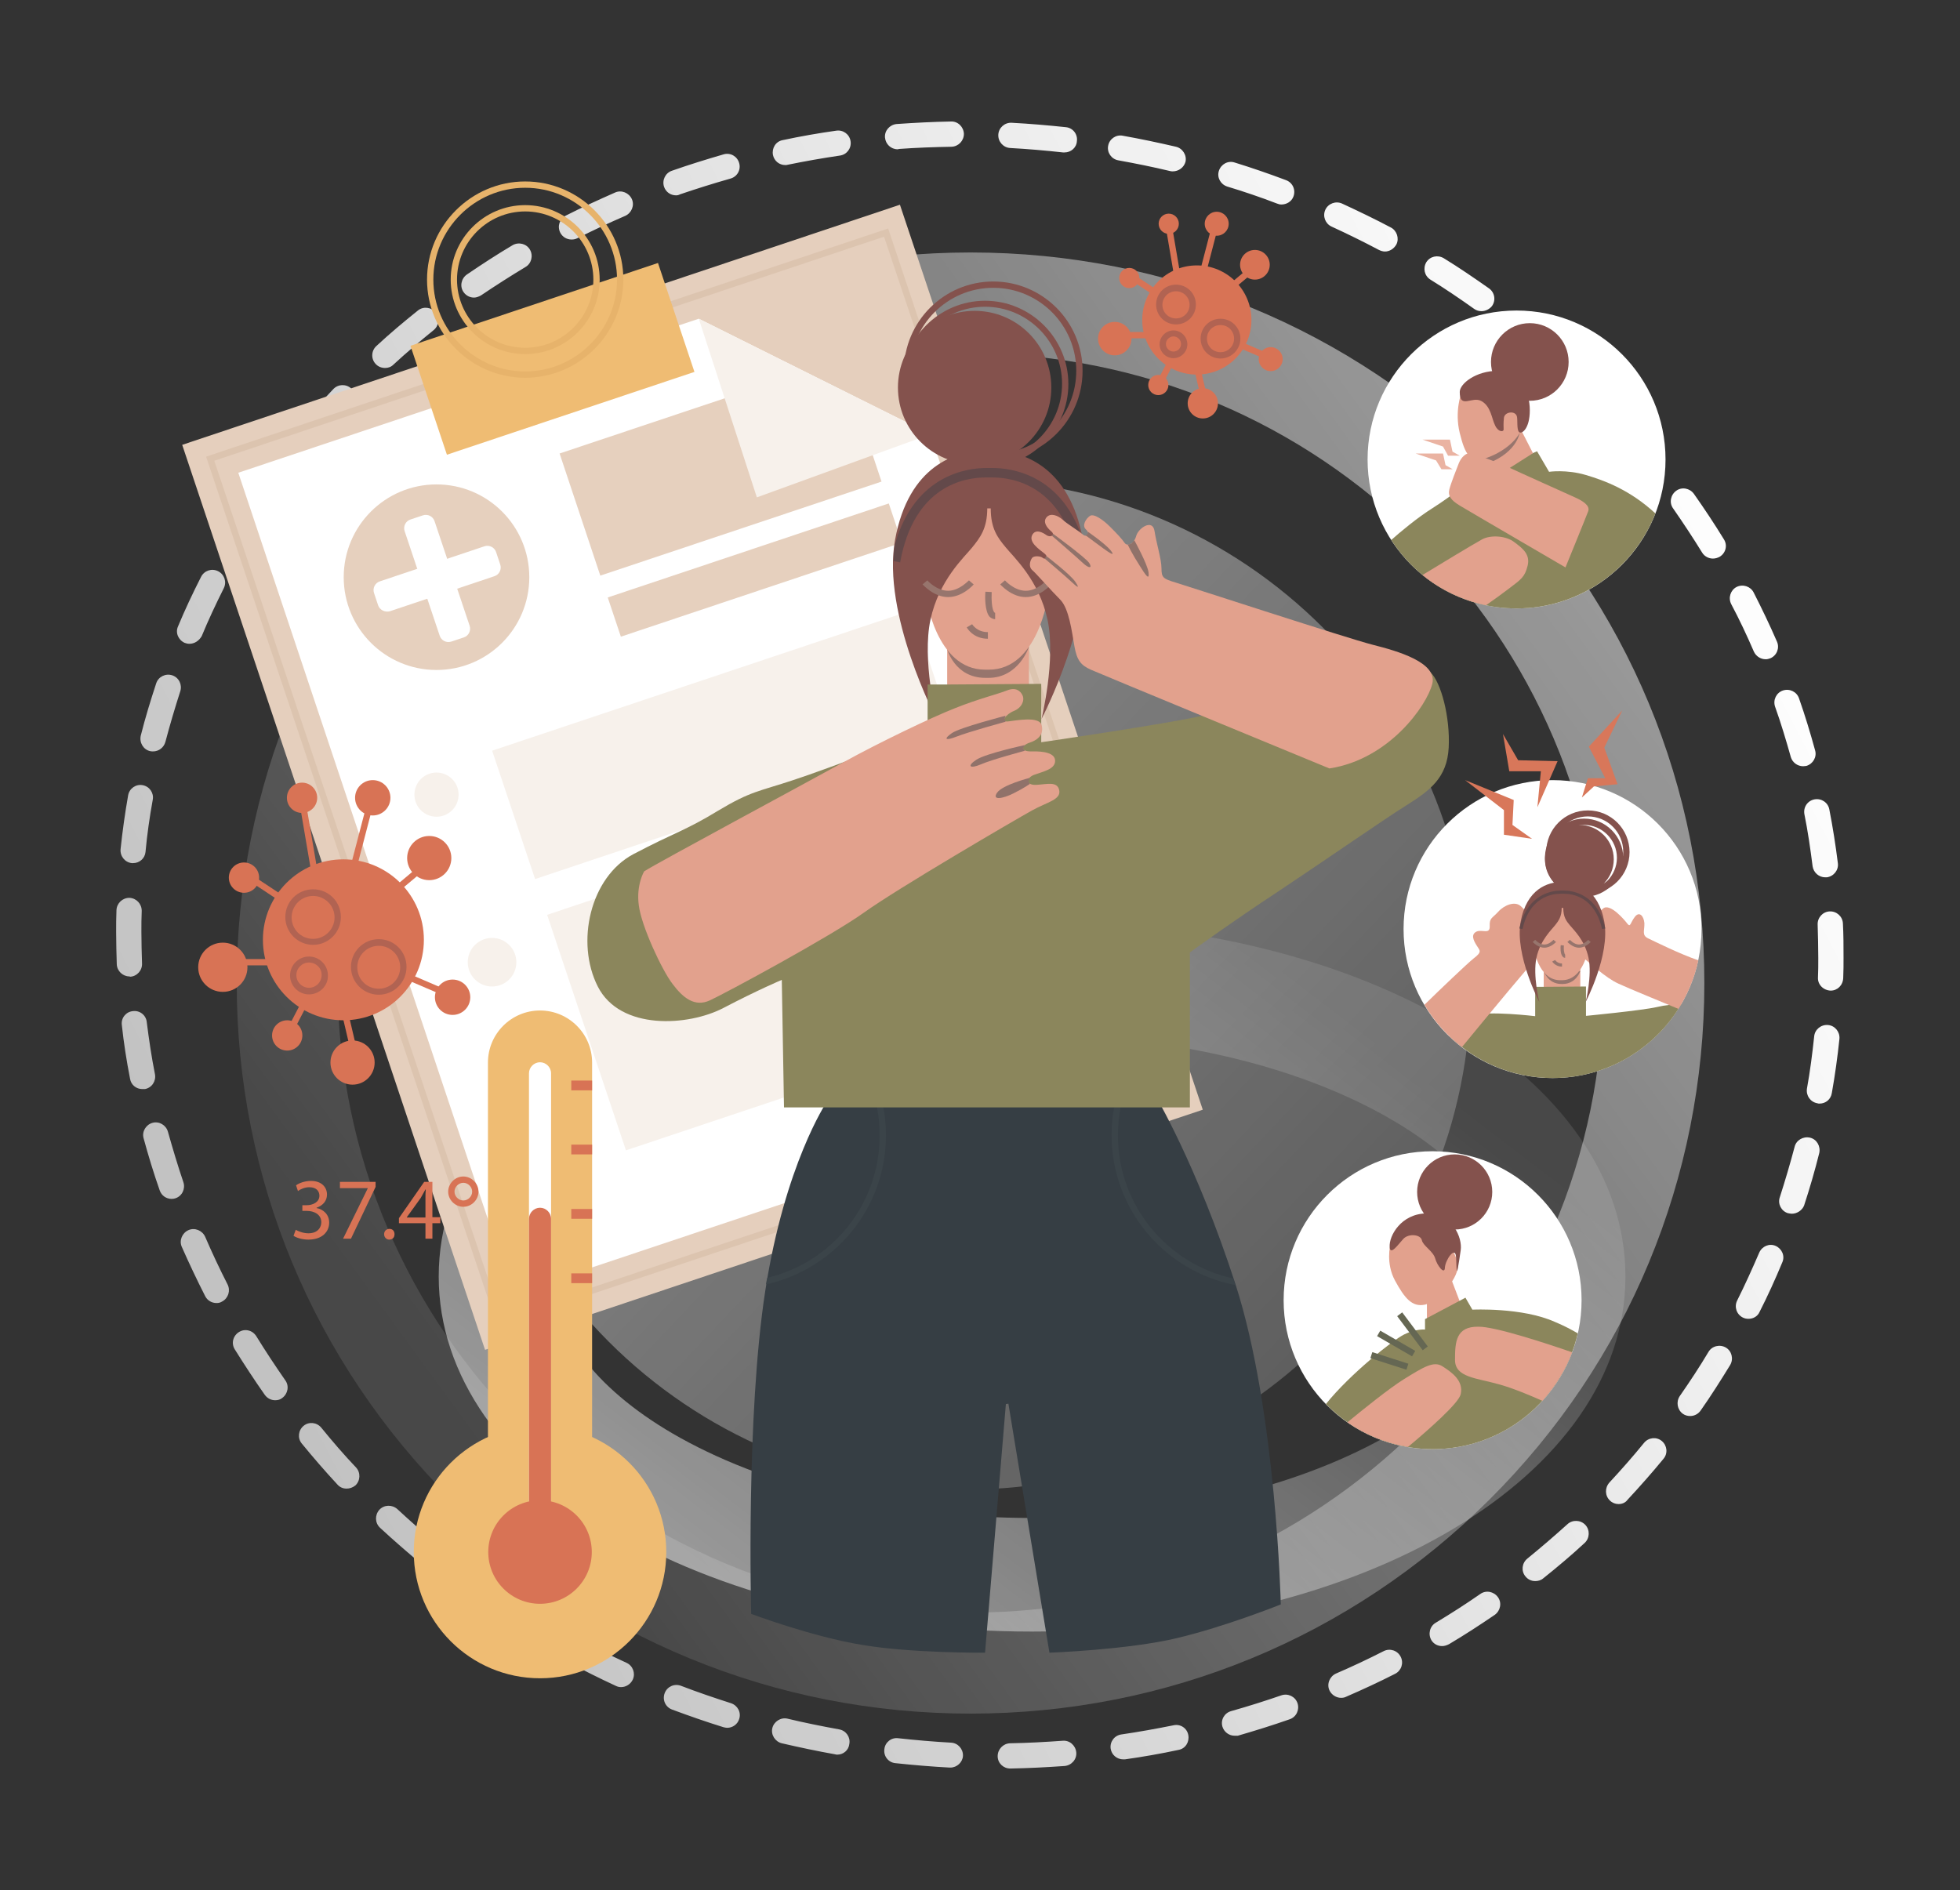 <svg width="621" height="599" viewBox="0 0 621 599" fill="none" xmlns="http://www.w3.org/2000/svg">
<rect x="0" y="0" width="621" height="599" fill="#333333" stroke="none"/>
<path d="M307.5 543C245.4 543 187 518.9 143.1 475.2C99.2 431.5 75 373.3 75 311.5C75 249.6 99.2 191.5 143.1 147.8C187 104.1 245.4 80 307.5 80C369.6 80 428 104.1 471.9 147.8C515.8 191.5 540 249.7 540 311.5C540 373.3 515.8 431.5 471.9 475.2C428 518.9 369.6 543 307.5 543ZM307.5 112C196.9 112 107 201.5 107 311.5C107 421.5 196.9 511 307.5 511C418.1 511 508 421.5 508 311.5C508 201.5 418.1 112 307.5 112Z" fill="url(#paint0_linear_780_2709)"/>
<path d="M306 472C394.366 472 466 400.366 466 312C466 223.634 394.366 152 306 152C217.634 152 146 223.634 146 312C146 400.366 217.634 472 306 472Z" fill="url(#paint1_linear_780_2709)"/>
<path d="M327 517C221.6 517 139 467.6 139 404.5C139 341.4 221.6 292 327 292C432.4 292 515 341.4 515 404.5C515 467.6 432.4 517 327 517ZM327 328C284.6 328 245 337 215.5 353.4C189.7 367.7 175 386.3 175 404.5C175 422.6 189.8 441.3 215.5 455.6C245 472 284.6 481 327 481C369.4 481 409 472 438.5 455.6C464.3 441.3 479 422.7 479 404.5C479 386.4 464.2 367.7 438.5 353.4C409 337 369.4 328 327 328Z" fill="url(#paint2_linear_780_2709)"/>
<path d="M320.1 560.4C317.9 560.4 316.1 558.7 316.1 556.5C316.1 554.3 317.8 552.5 320 552.4C325.6 552.3 331.2 552 336.7 551.6C338.9 551.4 340.8 553.1 341 555.3C341.2 557.5 339.5 559.4 337.3 559.6C331.6 560 325.8 560.3 320.1 560.4ZM301.1 560.1C301 560.1 301 560.1 300.9 560.1C295.2 559.8 289.4 559.3 283.7 558.7C281.5 558.5 279.9 556.5 280.2 554.3C280.4 552.1 282.4 550.5 284.6 550.8C290.1 551.4 295.8 551.9 301.3 552.2C303.5 552.3 305.2 554.2 305.1 556.4C305 558.4 303.2 560.1 301.1 560.1ZM355.9 557.5C353.9 557.5 352.2 556.1 351.9 554.1C351.6 551.9 353.1 549.9 355.3 549.6C360.8 548.8 366.3 547.8 371.8 546.7C374 546.2 376.1 547.6 376.5 549.8C376.9 552 375.6 554.1 373.4 554.5C367.8 555.7 362.1 556.7 356.4 557.5C356.3 557.5 356.1 557.5 355.9 557.5ZM265.3 556C265.1 556 264.8 556 264.6 555.9C259 554.9 253.3 553.7 247.7 552.4C245.6 551.9 244.2 549.7 244.7 547.6C245.2 545.5 247.4 544.1 249.5 544.6C254.9 545.9 260.4 547 265.9 548C268.1 548.4 269.5 550.5 269.1 552.6C268.9 554.6 267.2 556 265.3 556ZM391.1 550C389.4 550 387.8 548.8 387.3 547.1C386.7 545 387.9 542.8 390.1 542.2C395.4 540.7 400.8 539 406 537.2C408.1 536.5 410.4 537.6 411.1 539.7C411.8 541.8 410.7 544.1 408.6 544.8C403.2 546.7 397.7 548.4 392.2 550C391.8 550 391.4 550 391.1 550ZM230.4 547.5C230 547.5 229.6 547.4 229.2 547.3C223.7 545.6 218.3 543.7 212.9 541.7C210.8 540.9 209.8 538.6 210.6 536.5C211.4 534.4 213.7 533.4 215.8 534.2C221 536.2 226.3 538 231.6 539.7C233.7 540.4 234.9 542.6 234.2 544.7C233.7 546.4 232.1 547.5 230.4 547.5ZM424.9 538C423.4 538 421.9 537.1 421.2 535.6C420.3 533.6 421.3 531.2 423.3 530.3C428.4 528.1 433.5 525.7 438.4 523.2C440.4 522.2 442.8 523 443.8 525C444.8 527 444 529.4 442 530.4C436.9 533 431.7 535.4 426.4 537.7C426 537.9 425.5 538 424.9 538ZM196.8 534.6C196.2 534.6 195.7 534.5 195.1 534.2C189.9 531.8 184.7 529.2 179.7 526.5C177.8 525.5 177 523 178.1 521.1C179.1 519.2 181.6 518.4 183.5 519.5C188.4 522.1 193.5 524.6 198.5 526.9C200.5 527.8 201.4 530.2 200.5 532.2C199.8 533.7 198.3 534.6 196.8 534.6ZM456.9 521.6C455.5 521.6 454.2 520.9 453.5 519.7C452.4 517.8 453 515.3 454.9 514.2C459.7 511.3 464.4 508.3 469 505.1C470.8 503.8 473.3 504.3 474.6 506.1C475.9 507.9 475.4 510.4 473.6 511.7C468.9 514.9 464 518.1 459.1 521C458.3 521.4 457.6 521.6 456.9 521.6ZM165.1 517.5C164.4 517.5 163.6 517.3 163 516.9C158.1 513.9 153.3 510.6 148.7 507.3C146.9 506 146.5 503.5 147.8 501.7C149.1 499.9 151.6 499.5 153.4 500.8C157.9 504 162.6 507.2 167.3 510.1C169.2 511.3 169.7 513.7 168.6 515.6C167.8 516.9 166.5 517.5 165.1 517.5ZM486.4 501C485.2 501 484.1 500.5 483.3 499.5C481.9 497.8 482.2 495.3 483.9 493.9C488.2 490.4 492.5 486.7 496.6 483C498.2 481.5 500.8 481.6 502.3 483.2C503.8 484.8 503.7 487.4 502.1 488.9C497.9 492.8 493.5 496.5 489 500.1C488.2 500.8 487.3 501 486.4 501ZM135.9 496.4C135 496.4 134.1 496.1 133.4 495.5C129 491.8 124.6 488 120.4 484.1C118.8 482.6 118.7 480.1 120.2 478.4C121.7 476.8 124.2 476.7 125.9 478.2C130 482 134.2 485.7 138.5 489.3C140.2 490.7 140.4 493.2 139 494.9C138.2 495.9 137.1 496.4 135.9 496.4ZM512.8 476.6C511.8 476.6 510.8 476.2 510.1 475.5C508.5 474 508.4 471.5 509.9 469.8C513.7 465.7 517.4 461.5 520.9 457.2C522.3 455.5 524.8 455.2 526.5 456.6C528.2 458 528.5 460.5 527.1 462.2C523.5 466.6 519.6 471 515.7 475.2C515 476.2 513.9 476.6 512.8 476.6ZM109.8 471.7C108.7 471.7 107.7 471.3 106.9 470.4C103 466.2 99.2 461.8 95.6 457.4C94.2 455.7 94.5 453.2 96.2 451.8C97.9 450.4 100.4 450.7 101.8 452.4C105.3 456.7 109 461 112.8 465C114.3 466.6 114.2 469.2 112.6 470.7C111.7 471.4 110.8 471.7 109.8 471.7ZM535.5 448.7C534.7 448.7 533.9 448.5 533.2 448C531.4 446.7 531 444.2 532.2 442.4C535.4 437.8 538.5 433.1 541.3 428.4C542.4 426.5 544.9 425.9 546.8 427C548.7 428.1 549.3 430.6 548.2 432.5C545.2 437.4 542.1 442.3 538.8 447C538 448.1 536.8 448.7 535.5 448.7ZM87.2 443.7C85.9 443.7 84.7 443.1 83.9 442C80.6 437.3 77.4 432.4 74.4 427.6C73.2 425.7 73.8 423.3 75.7 422.1C77.6 420.9 80 421.5 81.2 423.4C84.1 428.1 87.2 432.8 90.4 437.4C91.7 439.2 91.2 441.7 89.4 443C88.8 443.5 88 443.7 87.2 443.7ZM554 417.9C553.4 417.9 552.8 417.8 552.2 417.5C550.2 416.5 549.4 414.1 550.4 412.1C552.9 407.1 555.2 402 557.4 396.9C558.3 394.9 560.6 393.9 562.6 394.8C564.6 395.7 565.6 398 564.7 400C562.5 405.3 560.1 410.6 557.5 415.7C556.9 417.1 555.5 417.9 554 417.9ZM68.6 412.9C67.1 412.9 65.7 412.1 65 410.7C62.4 405.6 59.9 400.3 57.6 395.1C56.7 393.1 57.7 390.7 59.7 389.8C61.7 388.9 64.1 389.9 65 391.9C67.2 397 69.6 402.1 72.1 407C73.1 409 72.3 411.4 70.4 412.4C69.8 412.8 69.2 412.9 68.6 412.9ZM567.7 384.6C567.3 384.6 566.9 384.5 566.4 384.4C564.3 383.7 563.2 381.4 563.9 379.4C565.6 374.1 567.2 368.7 568.6 363.4C569.1 361.3 571.3 360 573.5 360.5C575.6 361 576.9 363.2 576.4 365.4C575 371 573.4 376.5 571.6 382C571 383.5 569.4 384.6 567.7 384.6ZM54.4 379.9C52.7 379.9 51.2 378.9 50.6 377.2C48.7 371.8 47 366.2 45.5 360.7C44.9 358.6 46.2 356.4 48.3 355.8C50.4 355.2 52.6 356.5 53.2 358.6C54.7 363.9 56.3 369.3 58.1 374.6C58.8 376.7 57.7 379 55.6 379.7C55.3 379.8 54.9 379.9 54.4 379.9ZM576.5 349.7C576.3 349.7 576 349.7 575.8 349.6C573.6 349.2 572.2 347.2 572.5 345C573.5 339.5 574.2 334 574.8 328.4C575 326.2 577 324.6 579.2 324.8C581.4 325 583 327 582.8 329.2C582.2 334.9 581.4 340.7 580.4 346.3C580.1 348.4 578.4 349.7 576.5 349.7ZM45.1 345.1C43.2 345.1 41.5 343.8 41.2 341.8C40.1 336.2 39.2 330.4 38.6 324.8C38.3 322.6 39.9 320.6 42.1 320.4C44.3 320.1 46.3 321.7 46.5 323.9C47.2 329.4 48 334.9 49.1 340.4C49.5 342.6 48.1 344.7 45.9 345.1C45.6 345.1 45.4 345.1 45.1 345.1ZM580 313.9C577.7 313.8 575.9 312 576 309.8C576.1 307.8 576.1 305.7 576.1 303.6C576.1 300.1 576 296.5 575.9 293C575.8 290.8 577.5 288.9 579.7 288.8C581.9 288.7 583.8 290.4 583.9 292.6C584.1 296.2 584.1 299.9 584.1 303.5C584.1 305.6 584.1 307.8 584 309.9C583.9 312.2 582.2 313.9 580 313.9ZM41 309.4C38.9 309.4 37.1 307.7 37 305.6C36.9 302.2 36.8 298.7 36.8 295.3C36.8 293 36.8 290.7 36.9 288.4C37 286.2 38.8 284.5 41 284.5C43.2 284.6 44.9 286.4 44.9 288.6C44.8 290.8 44.8 293.1 44.8 295.3C44.8 298.6 44.9 302 45 305.3C45.1 307.5 43.4 309.4 41.2 309.5C41.1 309.4 41.1 309.4 41 309.4ZM578.3 278C576.3 278 574.6 276.5 574.3 274.5C573.6 269 572.8 263.4 571.7 258C571.3 255.8 572.7 253.7 574.9 253.3C577.1 252.9 579.2 254.3 579.6 256.5C580.7 262.1 581.6 267.9 582.3 273.5C582.6 275.7 581 277.7 578.8 278C578.6 278 578.4 278 578.3 278ZM42.2 273.5C42.1 273.5 41.9 273.5 41.8 273.5C39.6 273.3 38 271.3 38.2 269.1C38.8 263.4 39.6 257.7 40.6 252C41 249.8 43.1 248.4 45.2 248.8C47.4 249.2 48.8 251.3 48.4 253.4C47.4 258.9 46.6 264.5 46.1 270C45.9 272 44.2 273.5 42.2 273.5ZM571.3 242.8C569.5 242.8 567.9 241.6 567.4 239.9C565.9 234.6 564.3 229.2 562.4 223.9C561.7 221.8 562.8 219.5 564.9 218.8C567 218.1 569.3 219.2 570 221.3C571.9 226.7 573.6 232.3 575.1 237.8C575.7 239.9 574.4 242.1 572.3 242.7C572 242.7 571.7 242.8 571.3 242.8ZM48.5 238.1C48.2 238.1 47.8 238.1 47.5 238C45.4 237.5 44.1 235.3 44.6 233.1C46 227.5 47.7 222 49.5 216.5C50.2 214.4 52.5 213.3 54.6 214C56.7 214.7 57.8 217 57.1 219.1C55.4 224.4 53.8 229.8 52.4 235.1C51.9 236.9 50.3 238.1 48.5 238.1ZM559.4 208.9C557.9 208.9 556.4 208 555.7 206.5C553.5 201.4 551.1 196.3 548.5 191.4C547.5 189.4 548.3 187 550.2 186C552.2 185 554.6 185.8 555.6 187.7C558.2 192.8 560.7 198 563 203.3C563.9 205.3 563 207.7 560.9 208.6C560.4 208.8 559.9 208.9 559.4 208.9ZM60 204C59.5 204 59 203.9 58.5 203.7C56.5 202.8 55.5 200.5 56.4 198.5C58.6 193.2 61.1 187.9 63.7 182.8C64.7 180.8 67.1 180 69.1 181C71.1 182 71.9 184.4 70.9 186.4C68.4 191.4 66 196.5 63.9 201.6C63 203.1 61.6 204 60 204ZM542.7 177C541.4 177 540 176.3 539.3 175.1C536.4 170.4 533.3 165.7 530.1 161.1C528.8 159.3 529.3 156.8 531.1 155.5C532.9 154.2 535.4 154.7 536.7 156.5C540 161.2 543.2 166 546.2 170.9C547.4 172.8 546.8 175.2 544.9 176.4C544.2 176.8 543.4 177 542.7 177ZM76.4 172C75.7 172 75 171.8 74.3 171.4C72.4 170.3 71.8 167.8 73 165.9C76 161 79.2 156.1 82.5 151.4C83.8 149.6 86.3 149.2 88.1 150.4C89.9 151.7 90.3 154.2 89.1 156C85.9 160.5 82.8 165.3 79.9 170C79 171.3 77.7 172 76.4 172ZM521.9 147.6C520.7 147.6 519.6 147.1 518.8 146.1C515.3 141.8 511.6 137.6 507.8 133.5C506.3 131.9 506.4 129.4 508 127.8C509.6 126.2 512.1 126.4 513.7 128C517.6 132.2 521.4 136.6 525.1 141C526.5 142.7 526.2 145.2 524.5 146.6C523.7 147.3 522.8 147.6 521.9 147.6ZM97.2 142.7C96.3 142.7 95.4 142.4 94.7 141.8C93 140.4 92.8 137.9 94.2 136.2C97.8 131.8 101.7 127.4 105.6 123.3C107.1 121.7 109.6 121.6 111.3 123.1C112.9 124.6 113 127.1 111.5 128.8C107.7 132.8 104 137.1 100.4 141.3C99.5 142.2 98.3 142.7 97.2 142.7ZM497.3 121.4C496.3 121.4 495.3 121 494.6 120.3C490.5 116.5 486.3 112.8 482 109.2C480.3 107.8 480.1 105.3 481.5 103.6C482.9 101.9 485.4 101.7 487.1 103.1C491.5 106.7 495.9 110.6 500.1 114.5C501.7 116 501.8 118.5 500.3 120.2C499.4 121 498.3 121.4 497.3 121.4ZM122 116.6C120.9 116.6 119.8 116.2 119 115.3C117.5 113.7 117.6 111.1 119.3 109.6C123.5 105.7 127.9 102 132.4 98.4C134.1 97 136.6 97.3 138 99C139.4 100.7 139.1 103.2 137.4 104.6C133.1 108.1 128.8 111.7 124.7 115.5C123.9 116.3 123 116.6 122 116.6ZM469.4 98.6C468.6 98.6 467.8 98.4 467.1 97.9C462.6 94.7 457.9 91.5 453.2 88.6C451.3 87.4 450.8 85 451.9 83.1C453.1 81.2 455.5 80.7 457.4 81.8C462.3 84.8 467.1 88.1 471.8 91.4C473.6 92.7 474 95.2 472.7 97C471.9 98 470.6 98.6 469.4 98.6ZM150.2 94.3C148.9 94.3 147.7 93.7 146.9 92.6C145.6 90.8 146.1 88.3 147.9 87C152.6 83.8 157.5 80.6 162.4 77.7C164.3 76.6 166.8 77.2 167.9 79.1C169 81 168.4 83.5 166.5 84.6C161.7 87.5 157 90.5 152.4 93.6C151.7 94 150.9 94.3 150.2 94.3ZM438.8 79.7C438.2 79.7 437.5 79.5 436.9 79.2C432 76.6 426.9 74.1 421.9 71.8C419.9 70.9 419 68.5 419.9 66.5C420.8 64.5 423.2 63.6 425.2 64.5C430.4 66.9 435.6 69.4 440.7 72.1C442.6 73.1 443.4 75.6 442.4 77.5C441.6 78.9 440.2 79.7 438.8 79.7ZM181.1 75.9C179.6 75.9 178.2 75.1 177.5 73.7C176.5 71.7 177.3 69.3 179.3 68.3C184.4 65.7 189.7 63.3 194.9 61C196.9 60.1 199.3 61.1 200.2 63.1C201.1 65.1 200.1 67.5 198.1 68.4C193 70.6 187.9 73 182.9 75.5C182.3 75.8 181.7 75.9 181.1 75.9ZM406 64.8C405.5 64.8 405.1 64.7 404.6 64.5C399.4 62.5 394.1 60.7 388.8 59.1C386.7 58.4 385.5 56.2 386.2 54.1C386.9 52 389.1 50.8 391.2 51.5C396.7 53.2 402.2 55.1 407.5 57.1C409.6 57.9 410.6 60.2 409.8 62.3C409.2 63.9 407.6 64.8 406 64.8ZM214.2 61.9C212.5 61.9 211 60.9 210.4 59.2C209.7 57.1 210.8 54.8 212.9 54.1C218.3 52.2 223.8 50.5 229.3 48.9C231.4 48.3 233.6 49.5 234.2 51.7C234.8 53.8 233.6 56 231.4 56.6C226.1 58.1 220.7 59.8 215.4 61.6C215.1 61.8 214.6 61.9 214.2 61.9ZM371.6 54.3C371.3 54.3 371 54.3 370.7 54.2C365.3 52.9 359.8 51.8 354.3 50.8C352.1 50.4 350.7 48.3 351.1 46.2C351.5 44 353.6 42.6 355.7 43C361.3 44 367 45.2 372.6 46.5C374.7 47 376.1 49.2 375.6 51.3C375.1 53.1 373.4 54.3 371.6 54.3ZM248.8 52.3C246.9 52.3 245.3 51 244.9 49.1C244.5 46.9 245.8 44.8 248 44.4C253.6 43.2 259.3 42.2 265 41.4C267.2 41.1 269.2 42.6 269.5 44.8C269.8 47 268.3 49 266.1 49.3C260.6 50.1 255 51.1 249.6 52.2C249.3 52.3 249.1 52.3 248.8 52.3ZM337.3 48.3C337.1 48.3 337 48.3 336.8 48.3C331.3 47.7 325.6 47.2 320.1 46.9C317.9 46.8 316.2 44.9 316.3 42.7C316.4 40.5 318.3 38.8 320.5 38.9C326.2 39.2 332 39.7 337.7 40.3C339.9 40.5 341.5 42.5 341.2 44.7C341.1 46.8 339.3 48.3 337.3 48.3ZM284.4 47.3C282.3 47.3 280.6 45.7 280.4 43.6C280.2 41.4 281.9 39.5 284.1 39.3C289.8 38.9 295.6 38.6 301.3 38.5C303.5 38.4 305.3 40.2 305.4 42.4C305.4 44.6 303.7 46.4 301.5 46.5C295.9 46.6 290.3 46.8 284.8 47.2C284.6 47.3 284.5 47.3 284.4 47.3Z" fill="url(#paint3_linear_780_2709)"/>
<path d="M285.131 64.872L57.729 140.961L153.681 427.727L381.083 351.638L285.131 64.872Z" fill="#E5CFBD"/>
<path d="M75.5 149.8L221.4 101C250.1 115.3 266.1 123.3 294.8 137.6L363.5 342.8L162.5 410L75.5 149.8Z" fill="white"/>
<path d="M157.5 420.1L65.3 144.7L281.4 72.4L373.5 347.8L157.5 420.1ZM67.9 146L158.8 417.6L371.1 346.6L280.1 75L67.9 146Z" fill="#DCC4AF"/>
<path d="M171.1 531.8C193.191 531.8 211.1 513.891 211.1 491.8C211.1 469.708 193.191 451.8 171.1 451.8C149.009 451.8 131.1 469.708 131.1 491.8C131.1 513.891 149.009 531.8 171.1 531.8Z" fill="#EFBC73"/>
<path d="M171.1 494.1C162 494.1 154.6 486.7 154.6 477.6V336.7C154.6 327.6 162 320.2 171.1 320.2C180.2 320.2 187.6 327.6 187.6 336.7V477.6C187.6 486.8 180.2 494.1 171.1 494.1Z" fill="#EFBC73"/>
<path d="M187.6 342.4H181V345.5H187.6V342.4Z" fill="#D87355"/>
<path d="M187.6 362.7H181V365.8H187.6V362.7Z" fill="#D87355"/>
<path d="M187.6 383.1H181V386.2H187.6V383.1Z" fill="#D87355"/>
<path d="M187.6 403.5H181V406.6H187.6V403.5Z" fill="#D87355"/>
<path d="M171.1 481.1C169.2 481.1 167.6 479.5 167.6 477.6V340.1C167.6 338.2 169.2 336.6 171.1 336.6C173 336.6 174.6 338.2 174.6 340.1V477.6C174.6 479.6 173 481.1 171.1 481.1Z" fill="white"/>
<path d="M171.1 481.1C169.2 481.1 167.6 479.5 167.6 477.6V386.2C167.6 384.3 169.2 382.7 171.1 382.7C173 382.7 174.6 384.3 174.6 386.2V477.6C174.6 479.6 173 481.1 171.1 481.1Z" fill="#D87355"/>
<path d="M171.1 508.2C180.158 508.2 187.5 500.858 187.5 491.8C187.5 482.743 180.158 475.4 171.1 475.4C162.043 475.4 154.7 482.743 154.7 491.8C154.7 500.858 162.043 508.2 171.1 508.2Z" fill="#D87355"/>
<path d="M93.7 389.7C94.4 390.1 96 390.8 97.7 390.8C100.8 390.8 101.8 388.8 101.8 387.3C101.8 384.8 99.5 383.7 97.2 383.7H95.8V381.9H97.2C99 381.9 101.2 381 101.2 378.9C101.2 377.5 100.3 376.2 98 376.2C96.6 376.2 95.2 376.8 94.4 377.4L93.8 375.6C94.7 374.9 96.6 374.2 98.5 374.2C102 374.2 103.6 376.3 103.6 378.5C103.6 380.4 102.5 381.9 100.3 382.7V382.8C102.5 383.2 104.3 384.9 104.3 387.4C104.3 390.3 102.1 392.8 97.7 392.8C95.7 392.8 93.9 392.2 93 391.6L93.7 389.7Z" fill="#D87355"/>
<path d="M119 374.5V376.1L111.2 392.5H108.7L116.5 376.6V376.5H107.7V374.5H119Z" fill="#D87355"/>
<path d="M121.7 391.1C121.7 390.1 122.4 389.4 123.4 389.4C124.4 389.4 125 390.1 125 391.1C125 392.1 124.4 392.8 123.3 392.8C122.4 392.8 121.7 392 121.7 391.1Z" fill="#D87355"/>
<path d="M134.8 392.5V387.6H126.4V386L134.4 374.5H137V385.7H139.5V387.6H137V392.5H134.8ZM134.8 385.7V379.7C134.8 378.8 134.8 377.8 134.9 376.9H134.8C134.2 378 133.8 378.7 133.3 379.6L128.9 385.7V385.8H134.8V385.7Z" fill="#D87355"/>
<path d="M146.8 382.4C144.2 382.4 142 380.2 142 377.6C142 375 144.2 372.8 146.8 372.8C149.4 372.8 151.6 375 151.6 377.6C151.6 380.2 149.4 382.4 146.8 382.4ZM146.8 374.8C145.3 374.8 144 376.1 144 377.6C144 379.1 145.3 380.4 146.8 380.4C148.3 380.4 149.6 379.1 149.6 377.6C149.6 376.1 148.3 374.8 146.8 374.8Z" fill="#D87355"/>
<path d="M108.8 323.3C122.883 323.3 134.3 311.883 134.3 297.8C134.3 283.717 122.883 272.3 108.8 272.3C94.716 272.3 83.3 283.717 83.3 297.8C83.3 311.883 94.716 323.3 108.8 323.3Z" fill="#D87355"/>
<path d="M136 278.9C139.866 278.9 143 275.766 143 271.9C143 268.034 139.866 264.9 136 264.9C132.134 264.9 129 268.034 129 271.9C129 275.766 132.134 278.9 136 278.9Z" fill="#D87355"/>
<path d="M118.1 258.4C121.193 258.4 123.7 255.893 123.7 252.8C123.7 249.707 121.193 247.2 118.1 247.2C115.007 247.2 112.5 249.707 112.5 252.8C112.5 255.893 115.007 258.4 118.1 258.4Z" fill="#D87355"/>
<path d="M143.4 321.6C146.493 321.6 149 319.093 149 316C149 312.908 146.493 310.4 143.4 310.4C140.307 310.4 137.8 312.908 137.8 316C137.8 319.093 140.307 321.6 143.4 321.6Z" fill="#D87355"/>
<path d="M95.7 257.6C98.351 257.6 100.5 255.451 100.5 252.8C100.5 250.149 98.351 248 95.7 248C93.049 248 90.9 250.149 90.9 252.8C90.9 255.451 93.049 257.6 95.7 257.6Z" fill="#D87355"/>
<path d="M77.3 282.9C79.951 282.9 82.1 280.751 82.1 278.1C82.1 275.449 79.951 273.3 77.3 273.3C74.649 273.3 72.5 275.449 72.5 278.1C72.5 280.751 74.649 282.9 77.3 282.9Z" fill="#D87355"/>
<path d="M91 332.9C93.651 332.9 95.8 330.751 95.8 328.1C95.8 325.449 93.651 323.3 91 323.3C88.349 323.3 86.2 325.449 86.2 328.1C86.2 330.751 88.349 332.9 91 332.9Z" fill="#D87355"/>
<path d="M70.6 314.3C74.908 314.3 78.4 310.808 78.4 306.5C78.4 302.192 74.908 298.7 70.6 298.7C66.292 298.7 62.8 302.192 62.8 306.5C62.8 310.808 66.292 314.3 70.6 314.3Z" fill="#D87355"/>
<path d="M111.7 343.7C115.566 343.7 118.7 340.566 118.7 336.7C118.7 332.834 115.566 329.7 111.7 329.7C107.834 329.7 104.7 332.834 104.7 336.7C104.7 340.566 107.834 343.7 111.7 343.7Z" fill="#D87355"/>
<path d="M99.2 299.4C94.4 299.4 90.4 295.5 90.4 290.6C90.4 285.7 94.3 281.8 99.2 281.8C104.1 281.8 108 285.7 108 290.6C108 295.5 104 299.4 99.2 299.4ZM99.2 283.9C95.5 283.9 92.4 286.9 92.4 290.7C92.4 294.5 95.4 297.5 99.2 297.5C102.9 297.5 106 294.5 106 290.7C106 286.9 102.9 283.9 99.2 283.9Z" fill="#B16352"/>
<path d="M120 315.2C115.2 315.2 111.2 311.3 111.2 306.4C111.2 301.6 115.1 297.6 120 297.6C124.9 297.6 128.8 301.5 128.8 306.4C128.8 311.3 124.8 315.2 120 315.2ZM120 299.7C116.3 299.7 113.2 302.7 113.2 306.5C113.2 310.3 116.2 313.3 120 313.3C123.7 313.3 126.8 310.3 126.8 306.5C126.8 302.7 123.7 299.7 120 299.7Z" fill="#B16352"/>
<path d="M97.9 315.1C94.6 315.1 91.9 312.4 91.9 309.1C91.9 305.8 94.6 303.1 97.9 303.1C101.2 303.1 103.9 305.8 103.9 309.1C104 312.4 101.2 315.1 97.9 315.1ZM97.9 305C95.7 305 93.9 306.8 93.9 309C93.9 311.2 95.7 313 97.9 313C100.1 313 101.9 311.2 101.9 309C102 306.8 100.1 305 97.9 305Z" fill="#B16352"/>
<path d="M97.206 256.093L95.234 256.428L98.819 277.526L100.791 277.191L97.206 256.093Z" fill="#D87355"/>
<path d="M115.698 256.794L110.726 275.855L112.661 276.36L117.634 257.299L115.698 256.794Z" fill="#D87355"/>
<path d="M131.702 275.373L125.343 280.707L126.628 282.239L132.987 276.906L131.702 275.373Z" fill="#D87355"/>
<path d="M130.032 308.763L129.243 310.601L139.626 315.06L140.415 313.222L130.032 308.763Z" fill="#D87355"/>
<path d="M109.88 319.034L107.933 319.491L110.743 331.466L112.69 331.009L109.88 319.034Z" fill="#D87355"/>
<path d="M95.359 317.785L91.995 324.264L93.77 325.185L97.133 318.707L95.359 317.785Z" fill="#D87355"/>
<path d="M86.1 303.9H76.6V305.9H86.1V303.9Z" fill="#D87355"/>
<path d="M80.96 278.042L79.856 279.709L87.526 284.789L88.63 283.122L80.96 278.042Z" fill="#D87355"/>
<path d="M379.2 118.7C388.754 118.7 396.5 110.954 396.5 101.4C396.5 91.845 388.754 84.1 379.2 84.1C369.645 84.1 361.9 91.845 361.9 101.4C361.9 110.954 369.645 118.7 379.2 118.7Z" fill="#D87355"/>
<path d="M397.6 88.6C400.196 88.6 402.3 86.496 402.3 83.9C402.3 81.305 400.196 79.2 397.6 79.2C395.004 79.2 392.9 81.305 392.9 83.9C392.9 86.496 395.004 88.6 397.6 88.6Z" fill="#D87355"/>
<path d="M385.5 74.7C387.599 74.7 389.3 72.998 389.3 70.9C389.3 68.801 387.599 67.1 385.5 67.1C383.402 67.1 381.7 68.801 381.7 70.9C381.7 72.998 383.402 74.7 385.5 74.7Z" fill="#D87355"/>
<path d="M402.6 117.6C404.699 117.6 406.4 115.899 406.4 113.8C406.4 111.701 404.699 110 402.6 110C400.501 110 398.8 111.701 398.8 113.8C398.8 115.899 400.501 117.6 402.6 117.6Z" fill="#D87355"/>
<path d="M370.3 74.1C372.067 74.1 373.5 72.668 373.5 70.9C373.5 69.133 372.067 67.7 370.3 67.7C368.533 67.7 367.1 69.133 367.1 70.9C367.1 72.668 368.533 74.1 370.3 74.1Z" fill="#D87355"/>
<path d="M357.8 91.3C359.567 91.3 361 89.868 361 88.1C361 86.333 359.567 84.9 357.8 84.9C356.033 84.9 354.6 86.333 354.6 88.1C354.6 89.868 356.033 91.3 357.8 91.3Z" fill="#D87355"/>
<path d="M367 125.2C368.767 125.2 370.2 123.767 370.2 122C370.2 120.232 368.767 118.8 367 118.8C365.233 118.8 363.8 120.232 363.8 122C363.8 123.767 365.233 125.2 367 125.2Z" fill="#D87355"/>
<path d="M353.2 112.6C356.127 112.6 358.5 110.227 358.5 107.3C358.5 104.373 356.127 102 353.2 102C350.273 102 347.9 104.373 347.9 107.3C347.9 110.227 350.273 112.6 353.2 112.6Z" fill="#D87355"/>
<path d="M381.1 132.6C383.751 132.6 385.9 130.451 385.9 127.8C385.9 125.149 383.751 123 381.1 123C378.449 123 376.3 125.149 376.3 127.8C376.3 130.451 378.449 132.6 381.1 132.6Z" fill="#D87355"/>
<path d="M372.6 102.8C369.1 102.8 366.3 100 366.3 96.5C366.3 93 369.1 90.2 372.6 90.2C376.1 90.2 378.9 93 378.9 96.5C378.9 100 376.1 102.8 372.6 102.8ZM372.6 92.3C370.2 92.3 368.3 94.2 368.3 96.6C368.3 99 370.2 100.9 372.6 100.9C375 100.9 376.9 99 376.9 96.6C376.9 94.2 375 92.3 372.6 92.3Z" fill="#B16352"/>
<path d="M386.7 113.6C383.2 113.6 380.4 110.8 380.4 107.3C380.4 103.8 383.2 101 386.7 101C390.2 101 393 103.8 393 107.3C393 110.7 390.2 113.6 386.7 113.6ZM386.7 103C384.3 103 382.4 104.9 382.4 107.3C382.4 109.7 384.3 111.6 386.7 111.6C389.1 111.6 391 109.7 391 107.3C391 104.9 389.1 103 386.7 103Z" fill="#B16352"/>
<path d="M371.8 113.5C369.4 113.5 367.4 111.5 367.4 109.1C367.4 106.7 369.4 104.7 371.8 104.7C374.2 104.7 376.2 106.7 376.2 109.1C376.2 111.5 374.2 113.5 371.8 113.5ZM371.8 106.6C370.5 106.6 369.4 107.7 369.4 109C369.4 110.3 370.5 111.4 371.8 111.4C373.1 111.4 374.2 110.3 374.2 109C374.2 107.7 373.1 106.6 371.8 106.6Z" fill="#B16352"/>
<path d="M371.577 73.04L369.605 73.375L372.034 87.671L374.006 87.335L371.577 73.04Z" fill="#D87355"/>
<path d="M383.455 73.475L380.073 86.44L382.008 86.945L385.39 73.979L383.455 73.475Z" fill="#D87355"/>
<path d="M394.408 85.975L390.117 89.573L391.402 91.106L395.693 87.507L394.408 85.975Z" fill="#D87355"/>
<path d="M393.654 108.498L392.865 110.336L399.848 113.334L400.637 111.496L393.654 108.498Z" fill="#D87355"/>
<path d="M380.141 115.807L378.193 116.264L380.112 124.442L382.059 123.985L380.141 115.807Z" fill="#D87355"/>
<path d="M369.732 114.87L367.474 119.219L369.249 120.14L371.507 115.792L369.732 114.87Z" fill="#D87355"/>
<path d="M363.8 105.2H357.3V107.2H363.8V105.2Z" fill="#D87355"/>
<path d="M360.452 87.797L359.348 89.465L364.6 92.944L365.704 91.276L360.452 87.797Z" fill="#D87355"/>
<path d="M279.3 152.6L190.2 182.4L177.3 143.7L239.2 123L258.1 129.3L273.4 134.9L279.3 152.6Z" fill="#E6D0BE"/>
<path d="M294.8 137.6L239.8 157.6L221.4 101L294.8 137.6Z" fill="#F7F1EB"/>
<path d="M208.475 83.33L130.051 109.57L141.6 144.088L220.025 117.848L208.475 83.33Z" fill="#EFBC73"/>
<path d="M288.97 193.351L155.924 237.868L169.536 278.55L302.582 234.033L288.97 193.351Z" fill="#F7F1EB"/>
<path d="M306.395 245.367L173.349 289.884L198.32 364.515L331.367 319.998L306.395 245.367Z" fill="#F7F1EB"/>
<path d="M281.601 159.529L192.556 189.323L196.712 201.746L285.758 171.951L281.601 159.529Z" fill="#E6D0BE"/>
<path d="M138.3 258.8C142.166 258.8 145.3 255.666 145.3 251.8C145.3 247.934 142.166 244.8 138.3 244.8C134.434 244.8 131.3 247.934 131.3 251.8C131.3 255.666 134.434 258.8 138.3 258.8Z" fill="#F7F1EB"/>
<path d="M138.3 212.3C154.537 212.3 167.7 199.137 167.7 182.9C167.7 166.663 154.537 153.5 138.3 153.5C122.063 153.5 108.9 166.663 108.9 182.9C108.9 199.137 122.063 212.3 138.3 212.3Z" fill="#E6D0BE"/>
<path d="M155.9 312.6C160.153 312.6 163.6 309.153 163.6 304.9C163.6 300.648 160.153 297.2 155.9 297.2C151.648 297.2 148.2 300.648 148.2 304.9C148.2 309.153 151.648 312.6 155.9 312.6Z" fill="#F7F1EB"/>
<path d="M119.8 191.8L118.5 187.9C118 186.4 118.8 184.7 120.4 184.2L153.5 173.1C155 172.6 156.7 173.4 157.2 175L158.5 178.9C159 180.4 158.2 182.1 156.6 182.6L123.5 193.7C122 194.1 120.3 193.3 119.8 191.8Z" fill="white"/>
<path d="M146.9 202L143 203.3C141.5 203.8 139.8 203 139.3 201.4L128.2 168.3C127.7 166.8 128.5 165.1 130.1 164.6L134 163.3C135.5 162.8 137.2 163.6 137.7 165.2L148.8 198.3C149.3 199.8 148.5 201.5 146.9 202Z" fill="white"/>
<path d="M308.8 147.1C322.221 147.1 333.1 136.221 333.1 122.8C333.1 109.379 322.221 98.5 308.8 98.5C295.379 98.5 284.5 109.379 284.5 122.8C284.5 136.221 295.379 147.1 308.8 147.1Z" fill="#84524D"/>
<path d="M300.1 204.3V219.3H326V203L300.1 204.3Z" fill="#E2A18D"/>
<path d="M300.1 205.7C300.1 205.7 302.5 214.8 312.2 214.8H313.2C322.8 214.8 326 205 326 205L300.1 205.7Z" fill="#97756D"/>
<path d="M312.1 148.1C297.5 148.1 285.7 136.2 285.7 121.7C285.7 107.2 297.6 95.3 312.1 95.3C326.6 95.3 338.5 107.2 338.5 121.7C338.5 136.2 326.6 148.1 312.1 148.1ZM312.1 97.2C298.6 97.2 287.7 108.2 287.7 121.6C287.7 135 298.7 146 312.1 146C325.6 146 336.5 135 336.5 121.6C336.5 108.2 325.5 97.2 312.1 97.2Z" fill="#84524D"/>
<path d="M320.4 155.3L329.4 162.3L332 189C332 189 328.9 212.2 313.3 212.2H312.1C296.5 212.2 293.4 189 293.4 189L296 162.2L305 155.2H320.4V155.3Z" fill="#E2A18D"/>
<path d="M314.7 145.8C299.1 145.8 286.4 133.1 286.4 117.5C286.4 101.9 299.1 89.2 314.7 89.2C330.3 89.2 343 101.9 343 117.5C343 133.1 330.3 145.8 314.7 145.8ZM314.7 91.2C300.2 91.2 288.4 103 288.4 117.5C288.4 132 300.2 143.8 314.7 143.8C329.2 143.8 341 132 341 117.5C341 103 329.2 91.2 314.7 91.2Z" fill="#84524D"/>
<path d="M312.2 142.8C303 142.8 287.9 147.4 283.6 171C279.3 194.5 296.7 227.8 296.7 227.8C296.7 227.8 292.1 209 294.8 196.4C297.5 183.8 305.5 176.6 308 173.5C310.5 170.4 312.8 167.5 312.8 161.1H313.9C313.9 167.5 316.1 170.4 318.7 173.5C321.2 176.6 329.2 183.8 331.9 196.4C334.6 209 330 227.8 330 227.8C330 227.8 347.4 194.6 343.1 171C338.8 147.5 323.7 142.8 314.5 142.8H312.2Z" fill="#84524D"/>
<path d="M344.5 177.7L343.7 177.8C343.7 175.9 343.5 174.1 343.2 172.3C343.7 174 344.1 175.7 344.5 177.7Z" fill="#FF0000"/>
<path d="M325 189.2C320.4 189.2 317.1 185.3 316.9 185.2L318.4 183.9C318.4 183.9 321.3 187.2 325 187.2C328.7 187.2 331.5 183.9 331.6 183.9L333.1 185.2C332.9 185.3 329.6 189.2 325 189.2Z" fill="#97756D"/>
<path d="M300.4 189.2C295.8 189.2 292.5 185.3 292.3 185.2L293.8 183.9C293.8 183.9 296.7 187.2 300.4 187.2C304 187.2 306.9 183.9 307 183.9L308.5 185.2C308.4 185.3 305 189.2 300.4 189.2Z" fill="#97756D"/>
<path d="M313 202.4C308.3 202.4 306.4 199 306.3 198.8L308 197.8C308.1 197.9 309.5 200.3 313 200.3V202.4Z" fill="#97756D"/>
<path d="M315.3 196.2C314.7 196.2 314.1 195.9 313.6 195.5C311.9 193.7 312.1 188.5 312.2 187.5L314.2 187.6C314.1 189.8 314.2 193.2 315.1 194.1C315.2 194.2 315.3 194.2 315.3 194.2V196.2Z" fill="#97756D"/>
<path d="M261.8 349.4C261.8 349.4 248.7 369 242.5 408.8C236.3 448.6 238 511.4 238 511.4C238 511.4 257.2 518.6 273 521.2C288.8 523.9 312.1 523.7 312.1 523.7L318.7 444.9L319.5 444.8L332.5 523.7C332.5 523.7 357.2 522.8 372.8 519.1C388.4 515.4 405.8 508.4 405.8 508.4C405.8 508.4 404.4 447.2 391.5 407.1C379.1 368.8 365.9 346.9 365.9 346.9L261.8 349.4Z" fill="#363E44"/>
<path d="M391.4 407.2C369.1 402.9 352.2 383.3 352.2 359.7C352.2 355.4 352.8 351.2 353.8 347.2H355.9C354.8 351.2 354.2 355.4 354.2 359.8C354.2 382 369.9 400.6 390.7 405.1C390.9 405.7 391.2 406.5 391.4 407.2Z" fill="#3B4449"/>
<path d="M280.7 359.8C280.7 382.9 264.4 402.2 242.7 407C242.8 406.3 242.9 405.6 243.1 404.9C263.5 400.1 278.7 381.7 278.7 359.9C278.7 356.2 278.3 352.6 277.5 349.2H279.5C280.3 352.5 280.7 356.1 280.7 359.8Z" fill="#3B4449"/>
<path d="M343.7 177.8L341.6 178.2C337.1 153.9 321.1 151.3 314.5 151.3H312.3C305.6 151.3 289.6 153.9 285.2 178.2L283.1 177.8C283.1 175.9 283.3 174.1 283.6 172.3C290 150.1 307 148.3 312.4 148.3H314.6C320 148.3 337.1 150.1 343.4 172.3C343.5 174.1 343.6 175.9 343.7 177.8Z" fill="#63494A"/>
<path d="M300.4 216.9H293.9V231.5C293.9 231.5 262.1 243.7 251.3 247.2C240.5 250.8 238 250.6 227.5 256.9C217 263.3 214.3 263.5 200.6 270.7C187 278 182.3 298.6 189.4 312.6C196.5 326.6 218.1 325.2 229.2 319.4C240.3 313.6 247.7 310.5 247.7 310.5L248.4 350.9H377V301.8C377 301.8 389.9 292.4 405.1 282.4C420.3 272.3 438.8 259.4 445.9 255C453 250.5 458.5 246.5 459 236.9C459.5 227.3 456.6 216.2 453.2 213C449.9 209.8 391.6 224.4 380.9 226.8C370.2 229.3 329.9 235.2 329.9 235.2V216.7L300.4 216.9Z" fill="#8B865C"/>
<path d="M421.2 243.5C421.2 243.5 348.7 213.6 345.6 212.2C342.5 210.8 341.2 209.3 340.4 204.7C339.6 200.1 338.7 192.8 335.9 190C333.1 187.2 328.2 181.6 327 180.6C325.8 179.5 326.4 177.6 327 176.8C327.6 176 329.8 176.2 330.4 176.8C331 177.4 332.6 176.7 330.8 175.3C329 173.9 326 171.8 327 169.6C328.1 167.4 330.5 168.8 331.6 169.6C332.8 170.4 334.5 169.6 333.1 168.4C331.7 167.2 330.3 165.4 331.6 163.9C332.9 162.4 335.3 163.4 336.7 164.7C338.1 166 341.6 168.1 343 169.3C344.4 170.5 345.5 169.1 344.1 167.8C342.7 166.6 344 164.4 345.3 163.5C346.5 162.6 349.5 164.7 351.7 166.9C353.9 169.1 355.4 170.7 356.3 172C357.2 173.3 359.3 172.4 360 169.8C360.7 167.3 365.2 164.3 365.8 168.3C366.4 172.2 368 177.2 368 180.1C368 183 368.5 183.4 372.5 184.6C376.5 185.8 427 202.3 434.9 204.3C442.8 206.3 455.5 209.9 453.8 216.7C452.1 223.5 440.2 240.6 421.2 243.5Z" fill="#E2A18D"/>
<path d="M204.1 276.1C208.1 273.5 256.1 247.7 267.3 241.5C278.5 235.3 295.4 227.2 302.6 224.4C309.8 221.5 316.3 219.9 319 218.8C321.7 217.7 323.3 218.8 324 220.4C324.7 222 323.7 224.3 321.2 225.3C318.7 226.3 316.8 228.9 319.4 228.6C322 228.3 329.2 226.9 330 229.7C330.8 232.5 329.1 234.4 326.3 235.3C323.5 236.2 323.1 238.2 326.9 238.1C330.7 238 334.4 238.6 334.3 241.2C334.2 243.8 330.4 244.5 327.7 245.5C325 246.5 325 248.9 328.4 248.7C331.8 248.5 335 247.5 335.6 250.4C336.2 253.4 331.9 254.1 327 256.8C322.1 259.5 284.4 281.5 273.7 289.2C262.9 296.9 229.7 314.8 224.9 317C220.1 319.2 216.4 316.2 213.1 311.8C209.7 307.4 203.2 293.4 202.4 286.9C201.5 280.4 204.1 276.1 204.1 276.1Z" fill="#E2A18D"/>
<path d="M480.5 192.8C506.568 192.8 527.7 171.668 527.7 145.6C527.7 119.533 506.568 98.4 480.5 98.4C454.432 98.4 433.3 119.533 433.3 145.6C433.3 171.668 454.432 192.8 480.5 192.8Z" fill="white"/>
<path d="M491.9 341.6C517.968 341.6 539.1 320.468 539.1 294.4C539.1 268.332 517.968 247.2 491.9 247.2C465.832 247.2 444.7 268.332 444.7 294.4C444.7 320.468 465.832 341.6 491.9 341.6Z" fill="white"/>
<path d="M524.5 162.7C517.6 180.3 500.5 192.8 480.5 192.8C463.8 192.8 449.2 184.2 440.8 171.1C443.5 168.7 449.1 164 453.9 161C460.5 156.8 465.8 152.3 465.8 152.3L470 149L485.6 143.6L487 143L490.8 149.5C490.8 149.5 496.3 148.7 502.4 150.5C508.5 152.3 516.5 155.3 524.5 162.7Z" fill="#8B865C"/>
<path d="M481.5 135.4L485.7 143.6L477.2 149H470.1L467.6 142.2L481.5 135.4Z" fill="#E2A18D"/>
<path d="M489.1 307.1V313.8H500.7V306.5L489.1 307.1Z" fill="#E2A18D"/>
<path d="M453.9 459.2C479.968 459.2 501.1 438.068 501.1 412C501.1 385.932 479.968 364.8 453.9 364.8C427.832 364.8 406.7 385.932 406.7 412C406.7 438.068 427.832 459.2 453.9 459.2Z" fill="white"/>
<path d="M481.6 136.5C481.6 136.5 481.3 143.1 471.1 147C467.9 148.2 465.2 143.6 465.2 143.6L481.6 136.5Z" fill="#97756D"/>
<path d="M532.7 318.2C524.5 332.2 509.3 341.6 492 341.6C479.3 341.6 467.8 336.6 459.4 328.5C461.9 325.9 463 323 466.7 321.8C471.5 320.2 486.4 322 486.4 322V312.7H489.3L502.5 312.6V321.9C502.5 321.9 520.2 320.2 525 319.1C527.5 318.5 530.3 318.2 532.7 318.2Z" fill="#8B865C"/>
<path d="M463 124.6C463 124.6 460.8 130.3 462.5 137.2C464.2 144.1 465.8 146.9 471 145.1C476.2 143.3 481.5 139.3 482.5 134.6C483.4 129.8 473 124.3 473 124.3L463 124.6Z" fill="#E2A18D"/>
<path d="M484.7 127C491.493 127 497 121.493 497 114.7C497 107.907 491.493 102.4 484.7 102.4C477.907 102.4 472.4 107.907 472.4 114.7C472.4 121.493 477.907 127 484.7 127Z" fill="#84524D"/>
<path d="M462.5 124.2C462.5 121.6 467.6 117.5 474.6 117.5C481.6 117.5 484.7 124.1 484.7 130C484.7 135.9 482.1 137.7 481.3 136.9C480.5 136.2 480.9 132.9 480.6 131.9C480 130 476.7 130.5 476.5 132.4C476.3 134.2 476.4 135.2 476.4 136.1C476.4 136.9 474.7 137 473.7 134.8C472.6 132.6 472.4 128.8 469.4 127.1C466.4 125.4 462.5 129.8 462.5 124.2Z" fill="#84524D"/>
<path d="M462.5 144.4L460.2 143.1L459.4 139.3H450.7L457.2 141.5L458.8 144.4H462.5Z" fill="#EAB3A2"/>
<path d="M460.3 148.7L458 147.4L457.2 143.7H448.5L455 145.9L456.7 148.7H460.3Z" fill="#EAB3A2"/>
<path d="M496 179.8C496 179.8 502.5 163.9 503.2 162C503.9 160.1 501.2 158.6 499 157.6C496.8 156.6 480.3 149.2 477.8 148C475.2 146.8 468.2 144.2 466.4 143.7C464.6 143.1 462.9 145 462.2 146.8C461.5 148.6 459.7 153.1 459.2 155.1C458.7 157.1 459.7 158.5 462.5 160.2C465.3 161.9 496 179.8 496 179.8Z" fill="#E2A18D"/>
<path d="M359.4 171.2C359.4 171.2 363.6 178.8 363.9 181.4C364.2 184 363.1 182.5 361 179.1C358.8 175.7 357.3 172.6 357.3 172.6L358.4 172.3L359.4 171.2Z" fill="#90726A"/>
<path d="M344.7 168.5C344.7 168.5 350.2 172.3 351.9 174.4C353.6 176.6 351.4 175.1 349.6 173.8C347.8 172.5 343.9 169.6 343.9 169.6L344.5 169.4L344.7 168.5Z" fill="#90726A"/>
<path d="M333.6 169.1C333.6 169.1 344 176.7 345.1 178.4C346.2 180.1 345 180.2 343.1 178.4C341.2 176.6 333.2 169.7 333.2 169.7L333.6 169.6V169.1Z" fill="#90726A"/>
<path d="M331.4 176.1C331.4 176.1 339.3 182.1 340.8 184.5C342.3 186.8 341.2 186 339.3 184.2C337.4 182.4 331 177 331 177L331.3 176.6L331.4 176.1Z" fill="#90726A"/>
<path d="M318.6 226.8C318.6 226.8 304.2 230.5 301.6 232.3C299 234.1 299.3 234.9 303.1 233.4C306.9 231.9 318.6 228.7 318.6 228.7L318.3 227.8L318.6 226.8Z" fill="#90726A"/>
<path d="M324.7 236.1C324.7 236.1 312.6 238.7 309.4 240.7C306.2 242.8 307.3 243.7 310.8 242.2C314.2 240.7 324.7 237.9 324.7 237.9L324.1 237.1L324.7 236.1Z" fill="#90726A"/>
<path d="M326.2 246.5C326.2 246.5 317.6 248.7 315.9 251.2C314.2 253.7 317.7 253.1 321.1 251.4C324.5 249.7 326.3 248.4 326.3 248.4L325.9 247.6L326.2 246.5Z" fill="#90726A"/>
<path d="M500.4 283.2C506.42 283.2 511.3 278.32 511.3 272.3C511.3 266.28 506.42 261.4 500.4 261.4C494.38 261.4 489.5 266.28 489.5 272.3C489.5 278.32 494.38 283.2 500.4 283.2Z" fill="#84524D"/>
<path d="M501.9 284.2C495.1 284.2 489.5 278.6 489.5 271.8C489.5 265 495.1 259.4 501.9 259.4C508.7 259.4 514.3 265 514.3 271.8C514.3 278.6 508.7 284.2 501.9 284.2ZM501.9 261.4C496.2 261.4 491.5 266.1 491.5 271.8C491.5 277.5 496.2 282.2 501.9 282.2C507.6 282.2 512.3 277.5 512.3 271.8C512.3 266.1 507.6 261.4 501.9 261.4Z" fill="#84524D"/>
<path d="M489.1 307.7C489.1 307.7 490.4 311.8 494.7 311.8H495.1C499.4 311.8 500.7 307.7 500.7 307.7H489.1Z" fill="#97756D"/>
<path d="M538.1 304.3C536.9 309.9 534.7 315.1 531.8 319.7C527.8 318 516.2 313.3 512.8 311.7C508.6 309.8 503.9 305.2 500.9 302.9C497.9 300.6 499.1 296.6 500.9 294.4C502.7 292.2 505.7 289.8 507.9 287.9C510.1 286 514.8 291.6 515.7 292.8C516.6 293.9 516.6 292.3 518 290.5C519.4 288.7 520.8 290.2 521 292.5C521.1 294.8 520.1 296.3 522.1 297.3C523.8 298.1 532.2 302.3 538.1 304.3Z" fill="#E2A18D"/>
<path d="M503.1 283.2C495.8 283.2 489.9 277.3 489.9 270C489.9 262.7 495.8 256.8 503.1 256.8C510.4 256.8 516.3 262.7 516.3 270C516.3 277.3 510.4 283.2 503.1 283.2ZM503.1 258.7C496.9 258.7 491.9 263.7 491.9 269.9C491.9 276.1 496.9 281.1 503.1 281.1C509.3 281.1 514.3 276.1 514.3 269.9C514.3 263.7 509.3 258.7 503.1 258.7Z" fill="#84524D"/>
<path d="M489.3 300.8C487.7 302.1 469.1 324.6 463.2 331.8C458.4 328.1 454.4 323.6 451.3 318.4C456.2 313.6 464.9 305.3 466.9 303.7C469.8 301.5 468.8 301.2 467.8 299.5C466.8 297.9 466 296.1 467.8 295.2C469.6 294.4 472.1 296.2 472 293.5C471.9 290.8 472.7 291.1 474.7 288.9C476.7 286.7 480 285.5 481.8 287.1C483.6 288.7 485.4 291.1 487.4 293.4C489.2 295.8 491.2 299.3 489.3 300.8Z" fill="#E2A18D"/>
<path d="M498.2 285.1L502.2 288.2L503.3 300.2C503.3 300.2 501.9 310.6 494.9 310.6H494.3C487.3 310.6 485.9 300.2 485.9 300.2L487 288.2L491 285.1H498.2Z" fill="#E2A18D"/>
<path d="M494.6 279.5C490.5 279.5 483.7 281.6 481.8 292.1C479.9 302.6 487.7 317.5 487.7 317.5C487.7 317.5 485.6 309.1 486.8 303.5C488 297.9 491.6 294.6 492.7 293.2C493.8 291.8 494.8 290.5 494.8 287.7H495.3C495.3 290.6 496.3 291.9 497.4 293.2C498.5 294.6 502.1 297.8 503.3 303.5C504.5 309.1 502.4 317.5 502.4 317.5C502.4 317.5 510.2 302.6 508.3 292.1C506.4 281.6 499.6 279.5 495.5 279.5H494.6Z" fill="#84524D"/>
<path d="M507.6 294.4C505.3 284.3 498.4 283.2 495.5 283.2H494.5C491.6 283.2 484.6 284.3 482.4 294.4L481.4 294.2C483.9 283.1 492 282.2 494.5 282.2H495.5C498 282.2 506.1 283.1 508.6 294.2L507.6 294.4Z" fill="#63494A"/>
<path d="M500.3 300.3C498.2 300.3 496.7 298.5 496.6 298.5L497.4 297.8C497.4 297.8 498.7 299.3 500.3 299.3C501.9 299.3 503.2 297.8 503.2 297.8L504 298.5C503.9 298.6 502.3 300.3 500.3 300.3Z" fill="#97756D"/>
<path d="M489.3 300.3C487.2 300.3 485.7 298.5 485.6 298.5L486.4 297.8C486.4 297.8 487.7 299.3 489.3 299.3C490.9 299.3 492.2 297.8 492.2 297.8L493 298.5C492.9 298.6 491.3 300.3 489.3 300.3Z" fill="#97756D"/>
<path d="M494.9 306.3C492.8 306.3 491.9 304.8 491.8 304.7L492.7 304.2C492.7 304.2 493.4 305.3 494.9 305.3V306.3Z" fill="#97756D"/>
<path d="M495.9 303.5C495.6 303.5 495.3 303.4 495.1 303.1C494.3 302.3 494.4 299.9 494.5 299.5L495.5 299.6C495.4 300.5 495.5 302.1 495.9 302.5V303.5Z" fill="#97756D"/>
<path d="M476.5 264.5V256.7L464.2 247.2L479.6 253.5L479.2 261.4L485.4 265.8L476.5 264.5Z" fill="#D8775A"/>
<path d="M487.1 255.8L488.2 244.4H478.2L476.2 232.6L481 240.9L493.5 241.2L487.1 255.8Z" fill="#D8775A"/>
<path d="M501.2 252.7L503.1 246.6H508.6L503.4 236.6L514 225.1L508.3 236.9L512.5 248.5L505 249.2L501.2 252.7Z" fill="#D8775A"/>
<path d="M460.9 389.6C467.472 389.6 472.8 384.272 472.8 377.7C472.8 371.128 467.472 365.8 460.9 365.8C454.328 365.8 449 371.128 449 377.7C449 384.272 454.328 389.6 460.9 389.6Z" fill="#84524D"/>
<path d="M440.5 394.5C440.5 394.5 439 400.3 442 405.8C445 411.3 447.4 414.3 451.5 413.4C455.6 412.5 461.7 405.5 461.9 401.4C462.1 397.3 456.4 390.8 456.4 390.8L444.5 390.4L440.5 394.5Z" fill="#E2A18D"/>
<path d="M452.1 412.2V418.5L463.5 415L459.8 405.3L452.1 412.2Z" fill="#E2A18D"/>
<path d="M462.8 396.2C463.4 392.2 460.2 384.5 452.1 384.5C444 384.5 440 391.6 440.3 395.2C440.5 398 443.1 394.2 444.6 392.6C446.2 390.8 450.1 391.1 450.5 393C450.9 394.8 454 396.4 454.7 398.7C455.3 401 457.7 404.1 457.8 401.7C457.9 399.3 461 394.8 461.3 398.1C461.6 401.4 461.2 407.4 462.8 396.2Z" fill="#84524D"/>
<path d="M499.9 422.5C495.1 443.5 476.4 459.2 453.9 459.2C440.7 459.2 428.7 453.7 420.1 444.9C427.8 435.3 441.4 424.6 444.8 422.9C448.5 421 451.5 421.3 451.5 421.3V418L464.3 411.2L466.5 415C466.5 415 482.3 414.2 492.7 418.9C495.6 420.1 498 421.4 499.9 422.5Z" fill="#8B865C"/>
<path d="M444.274 415.857L442.674 417.057L450.771 427.859L452.372 426.66L444.274 415.857Z" fill="#656753"/>
<path d="M437.318 421.653L436.316 423.385L447.397 429.792L448.399 428.061L437.318 421.653Z" fill="#656753"/>
<path d="M434.797 428.46L434.186 430.364L445.612 434.031L446.223 432.127L434.797 428.46Z" fill="#656753"/>
<path d="M166.4 119.7C149.3 119.7 135.3 105.7 135.3 88.6C135.3 71.5 149.3 57.5 166.4 57.5C183.5 57.5 197.5 71.5 197.5 88.6C197.5 105.7 183.5 119.7 166.4 119.7ZM166.4 59.5C150.4 59.5 137.3 72.6 137.3 88.6C137.3 104.6 150.4 117.7 166.4 117.7C182.4 117.7 195.5 104.6 195.5 88.6C195.5 72.6 182.4 59.5 166.4 59.5Z" fill="#E7B36B"/>
<path d="M166.4 112.2C153.4 112.2 142.8 101.6 142.8 88.6C142.8 75.6 153.4 65 166.4 65C179.4 65 190 75.6 190 88.6C190 101.6 179.4 112.2 166.4 112.2ZM166.4 67C154.5 67 144.8 76.7 144.8 88.6C144.8 100.5 154.5 110.2 166.4 110.2C178.3 110.2 188 100.5 188 88.6C188 76.7 178.3 67 166.4 67Z" fill="#E7B36B"/>
<path d="M484 179.3C483.1 182.9 481.9 183.6 478.1 186.5C476 188.1 473.1 190.2 470.8 191.8C463.3 190.2 456.4 186.9 450.7 182.2C454.6 179.8 467.2 172.2 469.6 170.9C472.4 169.4 477.3 169.8 479.8 171.8C482.5 173.8 484.9 175.7 484 179.3Z" fill="#E2A18D"/>
<path d="M462.8 441.8C462.2 444.6 452.8 452.9 446.1 458.5C439 457.3 432.5 454.6 426.9 450.7C431.5 446.9 440.2 439.9 444.7 437.1C451 433.2 454.3 431.1 457.1 433C459.9 434.8 463.8 437.5 462.8 441.8Z" fill="#E2A18D"/>
<path d="M498.1 428.5C496 434.2 492.7 439.4 488.7 443.9C484.9 442.2 479.4 439.9 475.1 438.7C467.7 436.6 461 436.5 461 430.9C461 425.2 461.3 420.3 468.4 420.4C473.6 420.3 490 425.7 498.1 428.5Z" fill="#E2A18D"/>
<defs>
<linearGradient id="paint0_linear_780_2709" x1="133.3" y1="438.52" x2="496.216" y2="173.896" gradientUnits="userSpaceOnUse">
<stop stop-color="white" stop-opacity="0.1"/>
<stop offset="1" stop-color="white" stop-opacity="0.5"/>
</linearGradient>
<linearGradient id="paint1_linear_780_2709" x1="141.739" y1="156.489" x2="435.538" y2="434.638" gradientUnits="userSpaceOnUse">
<stop stop-color="white" stop-opacity="0.5"/>
<stop offset="1" stop-color="white" stop-opacity="0.2"/>
</linearGradient>
<linearGradient id="paint2_linear_780_2709" x1="404.434" y1="303.398" x2="243.131" y2="514.004" gradientUnits="userSpaceOnUse">
<stop stop-color="white" stop-opacity="0.1"/>
<stop offset="1" stop-color="white" stop-opacity="0.5"/>
</linearGradient>
<linearGradient id="paint3_linear_780_2709" x1="75.663" y1="421.063" x2="564.72" y2="167.753" gradientUnits="userSpaceOnUse">
<stop stop-color="white" stop-opacity="0.7"/>
<stop offset="1" stop-color="white"/>
</linearGradient>
</defs>
</svg>
